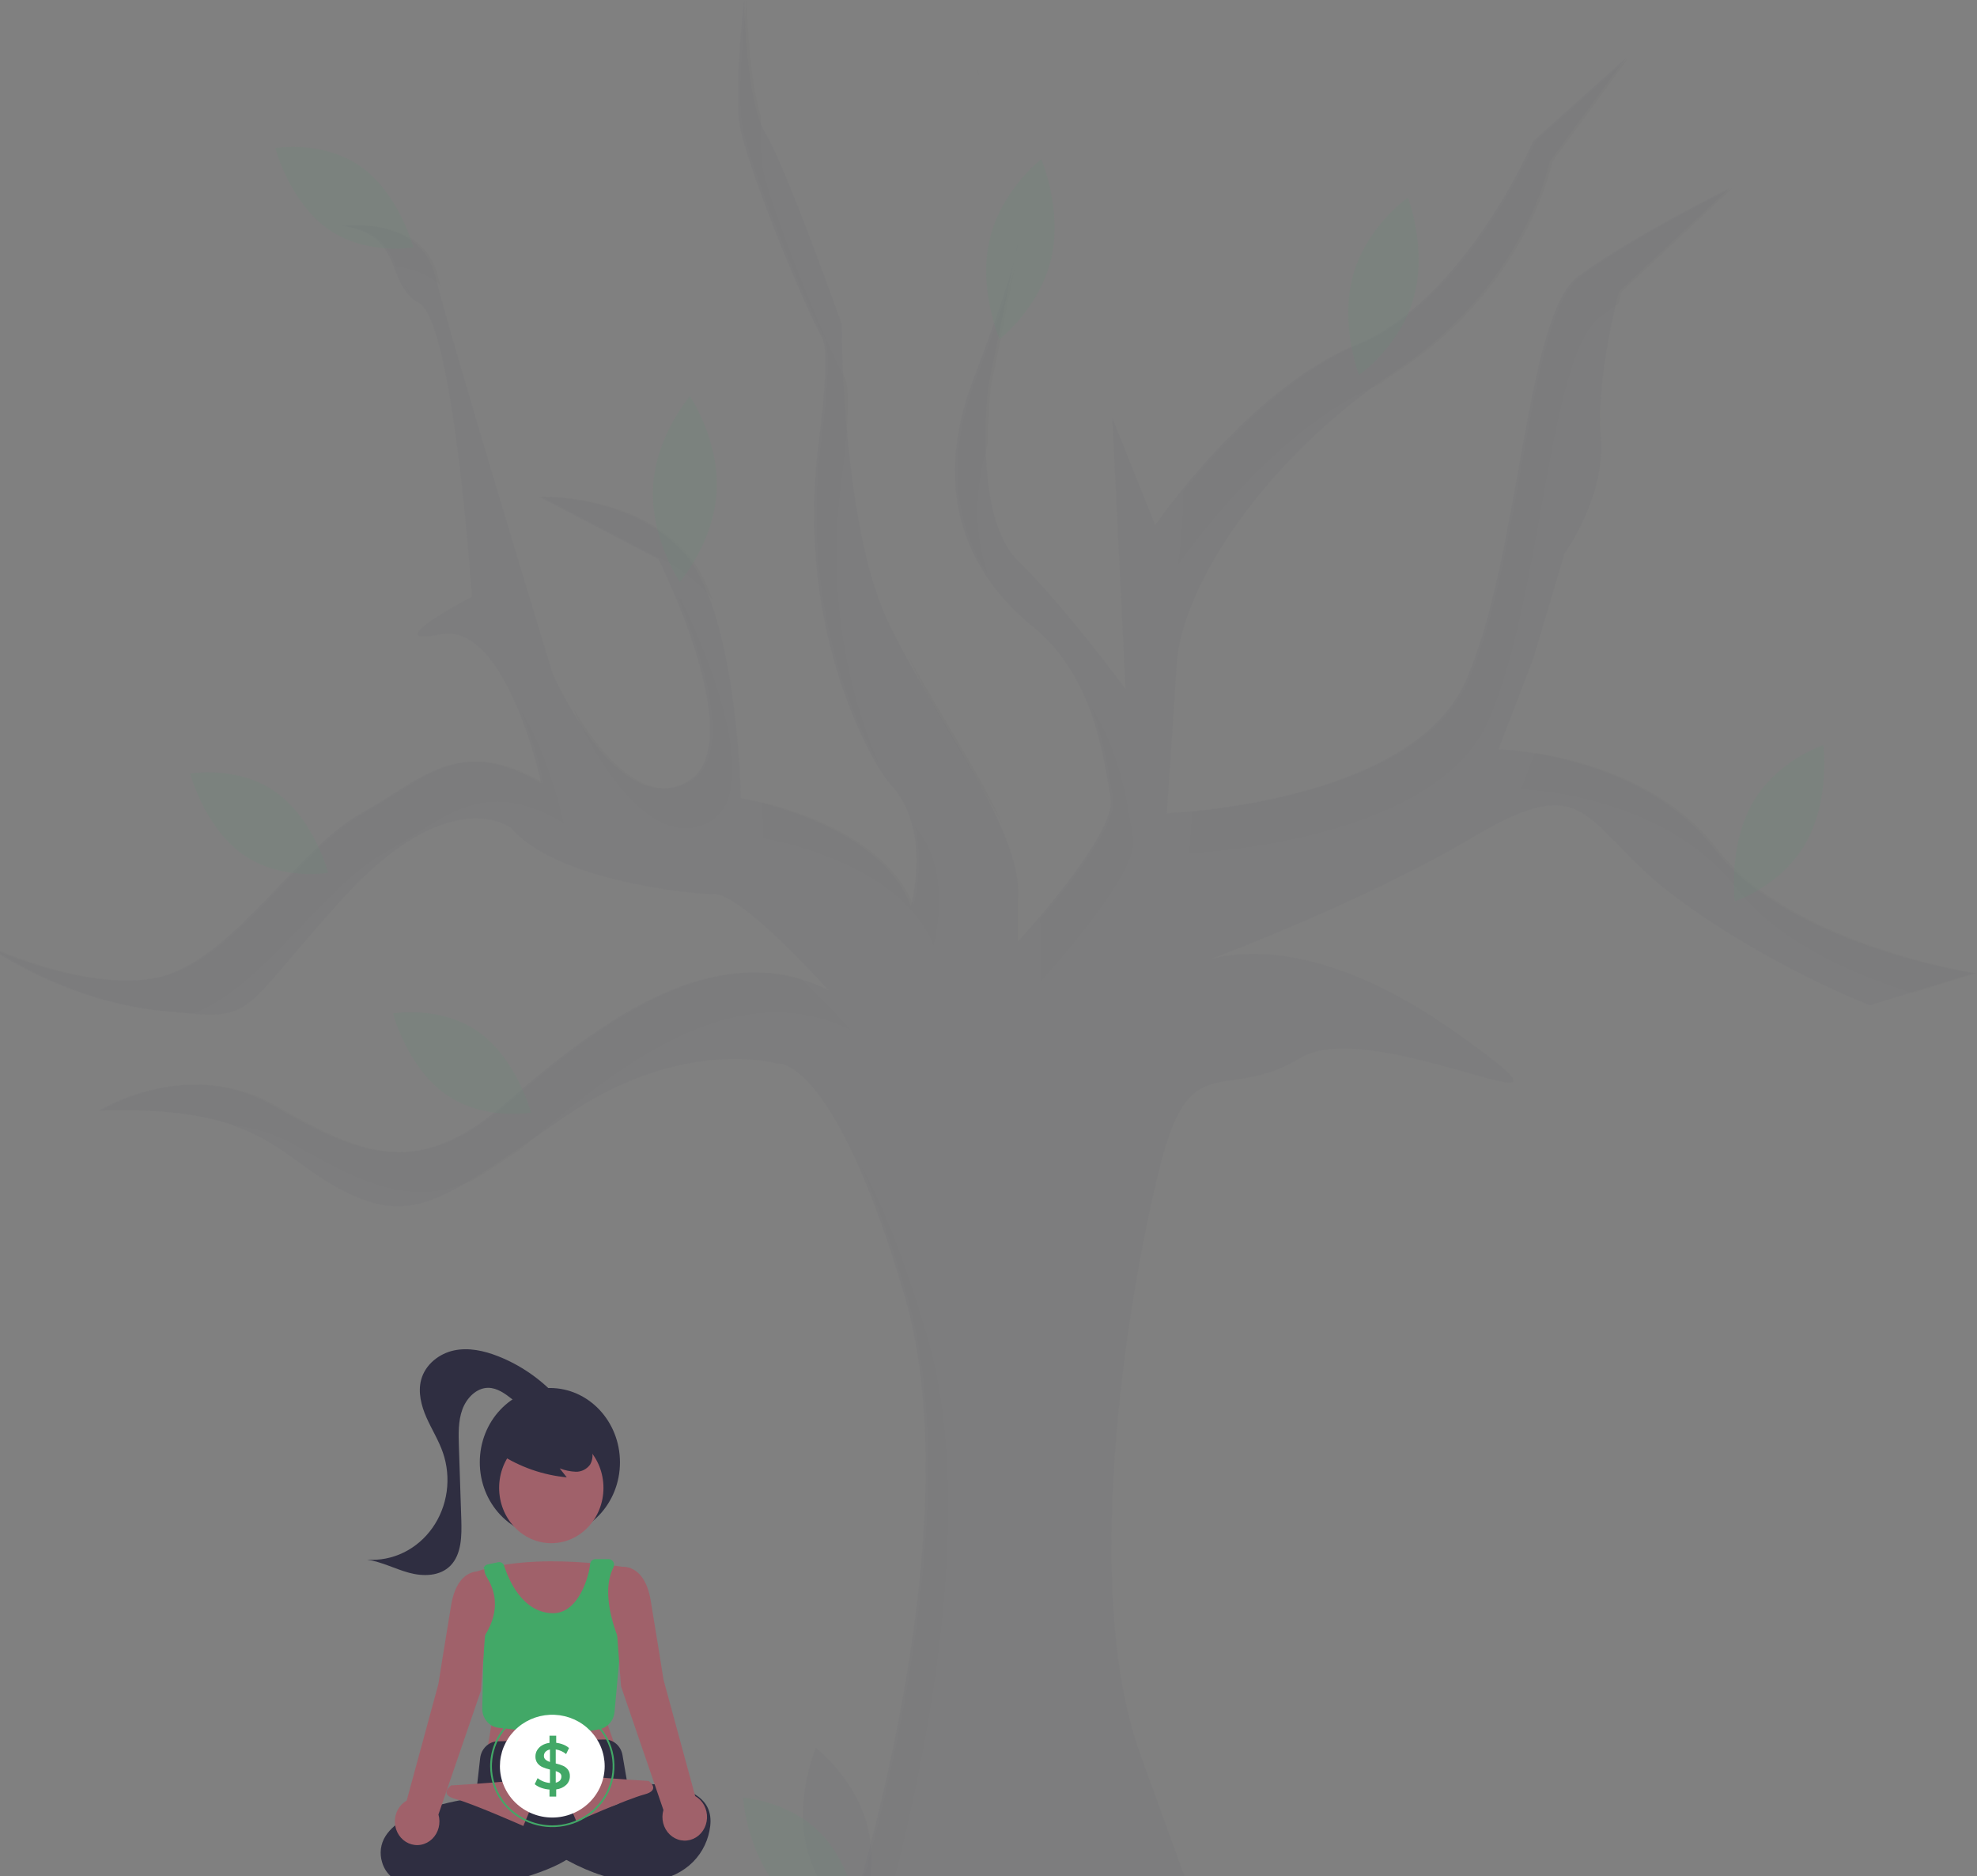 <svg width="843" height="800" viewBox="0 0 843 800" fill="none" xmlns="http://www.w3.org/2000/svg">
<rect x="0" y="0" width="843" height="800" fill="#808080" stroke="none"/>
<path d="M360.977 821.854C360.977 821.854 415.874 654.915 385.61 552.183C355.347 449.451 331.417 453.464 331.417 453.464C331.417 453.464 290.597 441.425 239.923 476.74C189.249 512.054 175.877 522.487 147.021 508.041C118.165 493.594 112.535 471.121 42.155 473.529C42.155 473.529 79.456 450.254 116.054 471.121C152.652 491.989 177.285 503.225 214.586 471.121C251.888 439.018 303.265 397.283 353.235 422.163C353.235 422.163 316.638 381.231 304.673 381.231C292.708 381.231 236.404 374.81 218.105 353.14C218.105 353.14 192.065 332.273 145.614 383.639C99.163 435.005 110.424 435.005 68.899 430.992C27.375 426.979 -5 403.704 -5 403.704C-5 403.704 43.562 426.176 73.122 414.94C102.682 403.704 128.019 361.166 154.059 346.72C180.1 332.273 195.584 313.011 230.774 333.878C230.774 333.878 215.994 264.855 187.842 270.473C159.69 276.092 201.214 254.422 201.214 254.422C201.214 254.422 193.472 137.243 178.692 129.217C163.913 121.191 173.062 100.324 145.614 96.311C145.614 96.311 179.396 91.496 185.73 117.981C192.065 144.467 235.7 287.328 235.7 287.328C235.7 287.328 262.445 348.325 292.005 333.878C321.564 319.432 280.744 238.37 280.744 238.37L230.07 211.884C230.07 211.884 268.075 210.279 291.301 235.159C314.526 260.04 315.934 340.299 315.934 340.299C315.934 340.299 374.349 349.93 388.425 386.047C388.425 386.047 397.575 353.943 379.98 334.681C375.581 329.865 370.962 321.488 366.509 311.631C349.477 273.937 343.699 230.968 349.057 189.007C351.679 168.473 353.292 148.395 350.42 143.664C344.086 133.23 317.341 69.023 315.23 52.169C313.119 35.314 317.341 6.10352e-05 317.341 6.10352e-05C317.341 6.10352e-05 318.045 43.34 326.491 56.984C334.936 70.628 358.866 138.046 358.866 138.046C358.866 138.046 358.866 223.121 378.572 264.855C398.279 306.59 436.284 353.14 434.173 383.639V401.296C434.173 401.296 476.401 355.548 473.585 340.299C470.77 325.05 467.251 288.933 440.507 267.263C413.762 245.593 396.167 211.082 415.17 161.321C434.173 111.56 434.173 102.732 434.173 102.732L421.504 164.531C421.504 164.531 414.466 219.91 434.173 239.172C453.879 258.435 479.92 293.749 479.92 293.749L474.289 178.175L492.588 223.923C492.588 223.923 532.001 166.137 578.452 146.874C624.903 127.612 653.759 60.194 653.759 60.194L693.172 24.88L660.797 69.023C660.797 69.023 650.944 121.191 595.343 158.111C539.743 195.03 503.849 249.606 501.738 283.315C499.626 317.024 497.515 346.72 497.515 346.72C497.515 346.72 601.677 342.707 624.903 290.538C648.128 238.37 650.24 134.835 672.762 117.981C695.283 101.127 737.511 80.259 737.511 80.259L690.357 124.402C690.357 124.402 680.503 160.518 682.615 186.201C684.726 211.884 667.131 235.962 667.131 235.962L653.759 280.907L638.979 319.432C638.979 319.432 699.506 321.037 731.177 361.969C762.848 402.901 841.674 414.94 841.674 414.94L797.335 428.584C797.335 428.584 755.106 412.532 714.99 382.836C674.873 353.14 679.096 326.655 629.126 356.351C579.156 386.047 510.887 410.927 510.887 410.927C510.887 410.927 550.3 390.06 621.384 440.623C692.468 491.186 586.194 431.794 554.523 451.057C522.852 470.319 508.072 446.241 495.403 494.397C482.735 542.552 459.509 674.177 486.254 748.016L512.998 821.854H360.977Z" fill="#3F3D56" fill-opacity="0.03"/>
<path opacity="0.1" d="M625.971 290.538C607.102 332.922 534.81 343.52 508.355 346.005C507.613 356.885 507.124 363.765 507.124 363.765C507.124 363.765 611.287 359.752 634.512 307.584C657.738 255.415 659.849 151.881 682.371 135.027C684.759 133.239 687.371 131.406 690.129 129.558C690.903 126.319 691.424 124.402 691.424 124.402L738.579 80.259C738.579 80.259 696.351 101.127 673.829 117.981C651.308 134.835 649.196 238.37 625.971 290.538Z" fill="black" fill-opacity="0.14"/>
<path opacity="0.1" d="M504.6 209.456C504.446 229.216 502.197 240.969 502.197 240.969C502.197 240.969 541.594 183.207 588.032 163.932C590.777 161.952 593.561 160.003 596.411 158.111C652.011 121.191 661.864 69.023 661.864 69.023L694.239 24.88L654.826 60.194C654.826 60.194 625.971 127.612 579.52 146.874C547.857 160.004 519.469 191.029 504.6 209.456Z" fill="black" fill-opacity="0.14"/>
<path opacity="0.1" d="M443.782 400.685V418.342C443.782 418.342 486.01 372.594 483.195 357.345C481.042 345.683 478.464 321.82 465.414 301.544C471.296 316.867 473.087 331.814 474.653 340.299C476.672 351.234 455.529 377.851 443.405 392.036C443.83 394.892 443.956 397.795 443.782 400.685Z" fill="black" fill-opacity="0.14"/>
<path opacity="0.1" d="M387.136 279.513C387.471 280.327 387.816 281.127 388.181 281.901C398.974 304.758 415.245 329.054 427.419 351.372C417.58 329.27 400.457 303.997 387.136 279.513Z" fill="black" fill-opacity="0.14"/>
<path opacity="0.1" d="M421.448 245.344C415.773 229.486 414.838 210.616 421.358 188.504C421.277 180.491 421.682 172.481 422.572 164.531L433.654 110.471C431.611 118.267 426.936 133.307 416.237 161.321C402.694 196.786 407.749 224.499 421.448 245.344Z" fill="black" fill-opacity="0.14"/>
<path opacity="0.1" d="M732.245 361.969C710.281 333.582 674.445 324.112 654.537 320.972L648.588 336.477C648.588 336.477 709.115 338.082 740.786 379.015C758.349 401.713 790.409 415.523 815.49 423.326L842.742 414.94C842.742 414.94 763.916 402.901 732.245 361.969Z" fill="black" fill-opacity="0.14"/>
<path opacity="0.1" d="M301.614 350.924C331.173 336.477 290.353 255.415 290.353 255.415L289.236 254.832C299.413 279.317 314.172 323.566 293.072 333.878C273.328 343.528 254.843 319.521 244.741 302.512C245.108 303.715 245.31 304.374 245.31 304.374C245.31 304.374 272.054 365.371 301.614 350.924Z" fill="black" fill-opacity="0.14"/>
<path opacity="0.1" d="M398.035 403.092C398.035 403.092 406.942 371.783 390.209 352.453C394.312 369.106 389.493 386.047 389.493 386.047C378.604 358.108 341.188 346.021 324.8 341.978C325.435 351.28 325.543 357.345 325.543 357.345C325.543 357.345 383.959 366.976 398.035 403.092Z" fill="black" fill-opacity="0.14"/>
<path opacity="0.1" d="M433.654 110.471C435.24 104.419 435.24 102.732 435.24 102.732L433.654 110.471Z" fill="black" fill-opacity="0.14"/>
<path opacity="0.1" d="M82.304 432.139C82.446 432.087 82.59 432.039 82.731 431.986C112.291 420.749 137.628 378.212 163.668 363.765C189.709 349.319 205.193 330.057 240.383 350.924C240.383 350.924 234.226 322.187 222.296 303.307C226.248 313.163 229.441 323.392 231.841 333.878C196.651 313.011 181.168 332.273 155.127 346.72C129.086 361.166 103.749 403.704 74.19 414.94C44.63 426.176 -3.932 403.704 -3.932 403.704C-3.932 403.704 28.442 426.979 69.967 430.992C74.717 431.451 78.77 431.856 82.304 432.139Z" fill="black" fill-opacity="0.14"/>
<path opacity="0.1" d="M375.728 821.854C388.624 776.774 419.636 652.114 395.22 569.229C384.675 533.434 374.901 510.609 366.639 496.048C372.818 509.832 379.573 528.065 386.678 552.183C416.942 654.915 362.045 821.854 362.045 821.854H375.728Z" fill="black" fill-opacity="0.14"/>
<path opacity="0.1" d="M100.873 479.985C109.502 480.984 117.901 483.756 125.663 488.167C154.567 504.647 176.012 515.099 202.125 502.96C208.073 499.377 214.727 494.943 222.4 489.663C222.998 489.165 223.591 488.688 224.196 488.167C261.497 456.063 312.875 414.329 362.844 439.209C362.844 439.209 352.745 427.917 341.425 417.195C295.624 404.382 249.756 441.771 215.654 471.121C178.352 503.225 153.719 491.989 117.122 471.121C80.524 450.254 43.222 473.529 43.222 473.529C70.415 472.599 87.938 475.385 100.873 479.985Z" fill="black" fill-opacity="0.14"/>
<path opacity="0.1" d="M172.312 121.426C173.114 122.968 174.087 124.386 175.206 125.645C174.384 124.119 173.413 122.703 172.312 121.426Z" fill="black" fill-opacity="0.14"/>
<path opacity="0.1" d="M300.91 252.205C301.998 253.378 303.017 254.631 303.961 255.957C300.878 247.505 297.071 240.197 292.368 235.159C269.143 210.279 231.138 211.884 231.138 211.884L278.8 236.796C286.967 240.271 294.473 245.502 300.91 252.205Z" fill="black" fill-opacity="0.14"/>
<path opacity="0.1" d="M351.488 143.664C354.36 148.395 352.746 168.473 350.124 189.007C344.766 230.968 350.544 273.937 367.576 311.631C369.818 316.69 372.323 321.592 375.076 326.312C358.857 289.19 353.419 247.14 358.666 206.052C361.288 185.518 362.902 165.441 360.029 160.71C353.695 150.276 326.951 86.069 324.839 69.214C324.206 62.675 324.059 56.087 324.398 49.52C318.931 31.831 318.409 0 318.409 0C318.409 0 314.186 35.314 316.298 52.169C318.409 69.023 345.154 133.23 351.488 143.664Z" fill="black" fill-opacity="0.14"/>
<path opacity="0.1" d="M417.516 32.709C417.234 31.122 416.805 29.574 416.238 28.091C416.238 28.091 416.779 29.823 417.516 32.709Z" fill="black" fill-opacity="0.14"/>
<path opacity="0.1" d="M168.929 113.54C175.132 114.406 182.267 116.576 187.709 121.609C187.354 120.24 187.045 119.013 186.798 117.981C180.464 91.496 146.681 96.311 146.681 96.311C161.948 98.543 165.891 105.99 168.929 113.54Z" fill="black" fill-opacity="0.14"/>
<path d="M343.857 787.562C348.875 808.715 366.063 821.816 366.063 821.816C366.063 821.816 375.115 800.62 370.097 779.467C365.079 758.313 347.891 745.212 347.891 745.212C347.891 745.212 338.839 766.408 343.857 787.562Z" fill="#3F3D56" fill-opacity="0.03"/>
<path d="M351.23 783.016C365 798.301 366.682 821.799 366.682 821.799C366.682 821.799 346.039 820.514 332.269 805.228C318.5 789.942 316.818 766.444 316.818 766.444C316.818 766.444 337.461 767.73 351.23 783.016Z" fill="#42A867" fill-opacity="0.07"/>
<path d="M305.592 209.476C304.395 231.347 289.859 248.112 289.859 248.112C289.859 248.112 277.264 229.416 278.461 207.545C279.658 185.673 294.194 168.908 294.194 168.908C294.194 168.908 306.789 187.604 305.592 209.476Z" fill="#42A867" fill-opacity="0.07"/>
<path d="M154.07 71.209C170.326 82.896 176.255 105.481 176.255 105.481C176.255 105.481 155.828 109.118 139.573 97.431C123.317 85.744 117.388 63.158 117.388 63.158C117.388 63.158 137.814 59.522 154.07 71.209Z" fill="#42A867" fill-opacity="0.07"/>
<path d="M117.769 337.852C134.024 349.539 139.953 372.125 139.953 372.125C139.953 372.125 119.527 375.762 103.271 364.075C87.016 352.388 81.087 329.802 81.087 329.802C81.087 329.802 101.513 326.165 117.769 337.852Z" fill="#42A867" fill-opacity="0.07"/>
<path d="M204.251 440.127C220.507 451.814 226.436 474.399 226.436 474.399C226.436 474.399 206.009 478.036 189.754 466.349C173.498 454.662 167.569 432.076 167.569 432.076C167.569 432.076 187.996 428.439 204.251 440.127Z" fill="#42A867" fill-opacity="0.07"/>
<path d="M448.238 110.19C443.336 131.379 426.22 144.602 426.22 144.602C426.22 144.602 417.052 123.471 421.954 102.282C426.857 81.093 443.973 67.87 443.973 67.87C443.973 67.87 453.141 89.001 448.238 110.19Z" fill="#42A867" fill-opacity="0.07"/>
<path d="M602.877 126.711C597.115 147.617 579.478 159.917 579.478 159.917C579.478 159.917 571.182 138.322 576.944 117.417C582.706 96.511 600.343 84.211 600.343 84.211C600.343 84.211 608.639 105.805 602.877 126.711Z" fill="#42A867" fill-opacity="0.07"/>
<path d="M770.017 359.382C759.58 377.782 739.707 384.28 739.707 384.28C739.707 384.28 736.755 360.945 747.193 342.545C757.63 324.145 777.503 317.647 777.503 317.647C777.503 317.647 780.454 340.982 770.017 359.382Z" fill="#42A867" fill-opacity="0.07"/>
<g clip-path="url(#clip0_3_576)">
<path d="M234.469 655.142C250.974 655.142 264.354 640.957 264.354 623.459C264.354 605.961 250.974 591.776 234.469 591.776C217.964 591.776 204.583 605.961 204.583 623.459C204.583 640.957 217.964 655.142 234.469 655.142Z" fill="#2F2E41"/>
<path d="M235.075 657.941C247.359 657.941 257.318 647.383 257.318 634.36C257.318 621.337 247.359 610.779 235.075 610.779C222.791 610.779 212.832 621.337 212.832 634.36C212.832 647.383 222.791 657.941 235.075 657.941Z" fill="#A0616A"/>
<path d="M268.882 668.583C268.882 668.583 228.13 660.902 201.867 670.503L209.564 735.309L207.753 745.87L262.09 743.95L258.468 733.389L268.882 668.583Z" fill="#A0616A"/>
<path d="M240.562 738.515C231.18 738.396 221.81 737.767 212.489 736.629C210.575 736.406 208.809 735.429 207.541 733.892C206.273 732.355 205.595 730.37 205.641 728.329L206.302 698.021L206.379 697.903C214.253 685.812 210.418 676.981 207.468 672.227C206.845 671.223 206.513 670.047 206.515 668.846C206.062 668.178 205.96 669.234 206.241 668.481C206.381 668.108 206.606 667.777 206.896 667.519C207.186 667.262 207.533 667.085 207.904 667.005L212.4 666.052C212.939 665.938 213.5 666.036 213.976 666.328C214.452 666.619 214.812 667.085 214.988 667.638C216.499 672.416 222.386 687.791 235.877 687.788C247.147 687.785 251.353 670.879 251.605 666.972C251.646 666.367 251.902 665.801 252.321 665.387C252.739 664.974 253.29 664.744 253.862 664.743H259.478C259.833 664.734 260.186 664.81 260.51 664.965C260.834 665.12 261.121 665.351 261.349 665.64C261.629 666.007 261.799 666.454 261.838 666.925C261.878 667.395 261.784 667.867 261.57 668.281C255.161 680.772 264.527 700.536 264.622 700.734L264.682 700.858L262.04 729.942C261.88 731.648 261.22 733.259 260.152 734.546C259.084 735.834 257.662 736.734 256.086 737.12C252 738.139 246.478 738.515 240.562 738.515Z" fill="#42A867"/>
<path d="M188.848 806C182.763 806.001 177.191 805.289 172.765 803.61C167.504 801.614 164.2 798.386 162.945 794.014C162.352 792.154 162.175 790.174 162.427 788.229C162.68 786.284 163.355 784.428 164.4 782.807C172.183 770.451 199.194 766.968 202.818 766.554L204.738 749.592C204.966 747.635 205.852 745.83 207.234 744.509C208.616 743.189 210.401 742.442 212.261 742.405L257.752 741.652C259.579 741.606 261.36 742.257 262.772 743.487C264.184 744.716 265.133 746.442 265.446 748.351L268.031 763.424L238.202 778.757L242.712 792.145L242.418 792.354C233.687 798.525 208.58 805.999 188.848 806Z" fill="#2F2E41"/>
<path d="M263.901 761.231C263.901 761.231 305.56 755.471 302.843 778.513C300.126 801.555 268.429 817.876 220.432 778.513L225.865 766.992C225.865 766.992 253.034 774.673 263.901 768.912V761.231Z" fill="#2F2E41"/>
<path d="M226.771 769.872C226.771 769.872 226.771 758.351 217.715 759.311C208.659 760.271 192.357 761.231 192.357 761.231C192.357 761.231 186.924 765.072 194.169 766.992C201.414 768.912 223.148 778.513 223.148 778.513L226.771 769.872Z" fill="#A0616A"/>
<path d="M242.167 767.952C242.167 767.952 242.167 756.431 251.223 757.391C260.279 758.351 276.58 759.311 276.58 759.311C276.58 759.311 282.014 763.151 274.769 765.072C267.524 766.992 245.789 776.593 245.789 776.593L242.167 767.952Z" fill="#A0616A"/>
<path d="M296.432 765.77L282.919 716.107C282.919 716.107 280.202 698.826 277.485 682.504C274.769 666.183 264.807 668.103 264.807 668.103L262.996 669.063V694.985L264.807 718.988L282.888 771.7C282.355 773.528 282.324 775.479 282.799 777.325C283.273 779.171 284.233 780.836 285.567 782.125C286.9 783.414 288.552 784.274 290.33 784.605C292.107 784.936 293.937 784.724 295.605 783.994C297.273 783.263 298.71 782.045 299.75 780.481C300.789 778.916 301.387 777.071 301.473 775.16C301.56 773.249 301.132 771.351 300.24 769.688C299.347 768.026 298.026 766.666 296.432 765.77Z" fill="#A0616A"/>
<path d="M205.036 670.023C205.036 670.023 195.074 668.103 192.358 684.424C189.641 700.746 186.924 718.027 186.924 718.027L173.411 767.69C171.818 768.587 170.5 769.946 169.609 771.608C168.717 773.27 168.291 775.166 168.378 777.075C168.465 778.985 169.063 780.829 170.102 782.391C171.14 783.954 172.577 785.171 174.243 785.901C175.91 786.631 177.738 786.843 179.514 786.513C181.29 786.182 182.941 785.323 184.274 784.036C185.607 782.748 186.566 781.085 187.041 779.241C187.516 777.397 187.486 775.447 186.955 773.621L205.036 720.908L206.847 696.906V673.13C206.847 672.485 206.678 671.853 206.358 671.304C206.038 670.755 205.58 670.312 205.036 670.023Z" fill="#A0616A"/>
<path d="M213.057 619.874C221.743 625.495 231.536 628.916 241.674 629.87L238.657 626.039C240.854 626.899 243.165 627.386 245.505 627.48C246.676 627.516 247.839 627.26 248.901 626.734C249.962 626.207 250.893 625.424 251.617 624.447C252.209 623.433 252.56 622.282 252.642 621.092C252.723 619.903 252.532 618.71 252.084 617.616C251.165 615.434 249.734 613.537 247.928 612.107C244.726 609.422 240.948 607.618 236.93 606.857C232.911 606.096 228.778 606.4 224.897 607.743C222.236 608.586 219.852 610.207 218.019 612.421C217.118 613.536 216.492 614.87 216.198 616.305C215.903 617.739 215.949 619.229 216.332 620.64" fill="#2F2E41"/>
<path d="M237.282 595.293C230.266 587.751 221.777 581.931 212.411 578.243C206.399 575.882 199.855 574.423 193.569 575.764C187.284 577.105 181.34 581.714 179.586 588.252C178.152 593.598 179.633 599.354 181.858 604.387C184.083 609.419 187.054 614.086 188.854 619.307C190.69 624.633 191.242 630.362 190.46 635.972C189.678 641.582 187.587 646.896 184.377 651.432C181.166 655.968 176.938 659.583 172.075 661.947C167.213 664.311 161.871 665.35 156.533 664.97C162.709 665.848 168.401 668.925 174.438 670.563C180.474 672.2 187.599 672.089 192.085 667.505C196.831 662.654 196.926 654.767 196.697 647.782C196.356 637.399 196.015 627.016 195.673 616.632C195.5 611.337 195.351 605.872 197.152 600.929C198.954 595.987 203.235 591.659 208.232 591.704C212.02 591.738 215.372 594.171 218.41 596.57C221.448 598.969 224.663 601.528 228.436 601.885C232.209 602.242 236.517 599.282 236.234 595.277" fill="#2F2E41"/>
<path d="M235.5 727C228.613 727.003 221.998 729.634 217.054 734.338C212.11 739.042 209.226 745.448 209.011 752.201C209.004 752.465 209 752.733 209 753C209 758.142 210.554 763.169 213.466 767.445C216.378 771.72 220.517 775.053 225.359 777.021C230.201 778.989 235.529 779.504 240.67 778.5C245.81 777.497 250.532 775.021 254.238 771.385C257.944 767.749 260.468 763.116 261.491 758.072C262.513 753.029 261.989 747.801 259.983 743.05C257.977 738.299 254.581 734.239 250.223 731.382C245.865 728.525 240.741 727 235.5 727ZM235.5 778.257C228.675 778.25 222.131 775.587 217.305 770.852C212.479 766.117 209.764 759.696 209.757 753C209.757 752.655 209.765 752.313 209.78 751.975C209.985 747.027 211.668 742.248 214.619 738.231C217.57 734.215 221.66 731.138 226.379 729.383C231.098 727.629 236.239 727.274 241.162 728.363C246.086 729.452 250.574 731.937 254.069 735.508C257.565 739.08 259.913 743.581 260.822 748.452C261.731 753.322 261.161 758.348 259.182 762.903C257.203 767.458 253.903 771.342 249.693 774.072C245.482 776.802 240.547 778.257 235.5 778.257Z" fill="#42A867"/>
<path d="M257.836 753C257.836 758.812 255.483 764.386 251.294 768.496C247.105 772.605 241.424 774.914 235.5 774.914C229.576 774.914 223.895 772.605 219.706 768.496C215.518 764.386 213.164 758.812 213.164 753C213.164 752.305 213.198 751.622 213.263 750.946C213.801 745.337 216.52 740.146 220.856 736.453C225.192 732.759 230.812 730.846 236.548 731.11C242.284 731.374 247.696 733.796 251.66 737.872C255.624 741.948 257.836 747.366 257.836 753Z" fill="white"/>
<path d="M242.151 754.456C241.61 753.758 240.898 753.204 240.081 752.848C239.073 752.431 238.032 752.096 236.969 751.845V745.88C238.603 746.122 240.136 746.807 241.394 747.859L242.629 745.278C241.919 744.658 241.104 744.164 240.221 743.818C239.242 743.429 238.214 743.171 237.166 743.049V740.026H234.308V743.079C233.204 743.201 232.139 743.552 231.184 744.108C230.322 744.609 229.596 745.307 229.068 746.143C228.565 746.959 228.304 747.897 228.315 748.851C228.266 749.885 228.571 750.905 229.182 751.748C229.744 752.479 230.487 753.056 231.339 753.427C232.363 753.856 233.422 754.2 234.504 754.456V760.172C232.576 760.03 230.738 759.31 229.238 758.111L228.004 760.696C228.843 761.376 229.796 761.906 230.821 762.263C231.944 762.658 233.117 762.898 234.308 762.977V765.974H237.166V762.921C238.753 762.751 240.242 762.081 241.41 761.012C241.924 760.528 242.33 759.945 242.602 759.299C242.875 758.653 243.007 757.959 242.992 757.26C243.039 756.26 242.744 755.272 242.151 754.456ZM234.504 751.213C233.808 751.006 233.161 750.665 232.6 750.211C232.378 750.017 232.202 749.777 232.086 749.508C231.969 749.24 231.915 748.95 231.926 748.658C231.906 747.996 232.153 747.354 232.615 746.871C233.127 746.365 233.788 746.029 234.504 745.909V751.213ZM238.763 759.117C238.28 759.603 237.652 759.925 236.969 760.035V755.117C237.621 755.289 238.232 755.588 238.763 755.997C238.965 756.166 239.125 756.378 239.232 756.615C239.339 756.853 239.389 757.112 239.38 757.372C239.407 758.009 239.186 758.633 238.763 759.117Z" fill="#42A867"/>
</g>
<defs>
<clipPath id="clip0_3_576">
<rect width="773" height="620" fill="white" transform="translate(-392 186)"/>
</clipPath>
</defs>
</svg>
